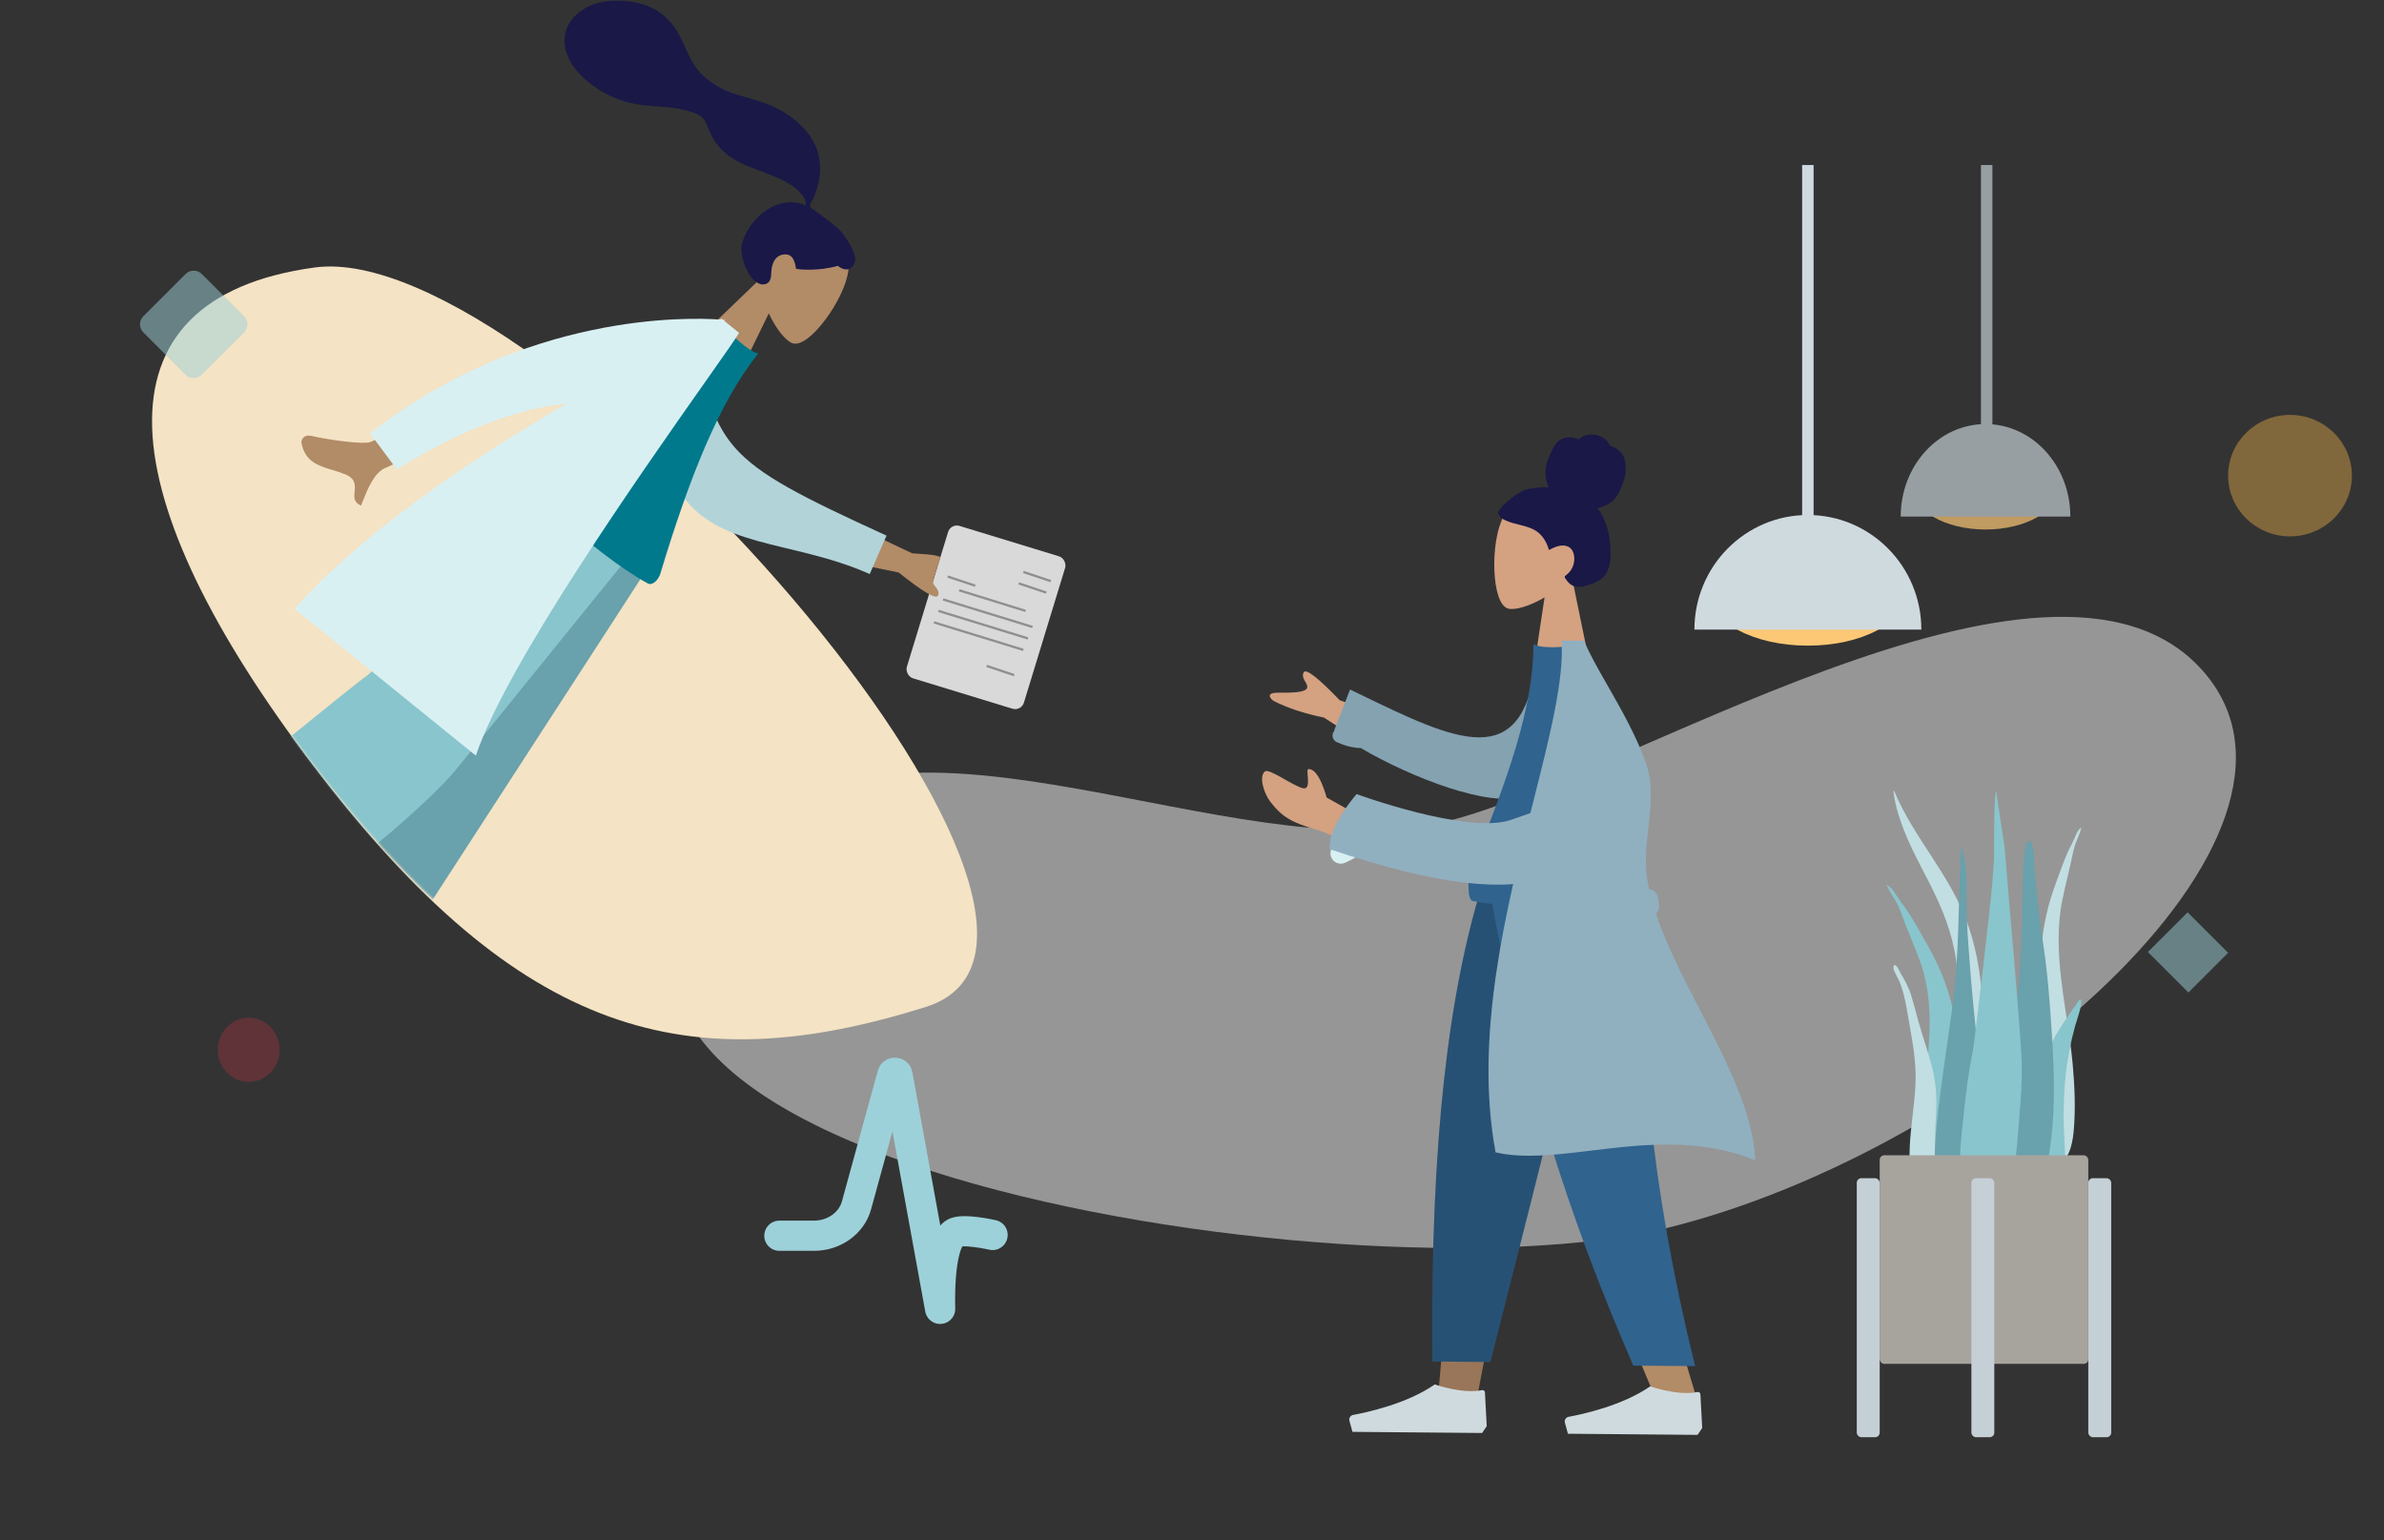 <svg width="1040" height="672" viewBox="0 0 1040 672" fill="none" xmlns="http://www.w3.org/2000/svg">
<rect x="0" y="0" width="1040" height="672" fill="#333333" stroke="none"/>
<path fill-rule="evenodd" clip-rule="evenodd" d="M331.729 359.846C400.144 300.65 535.867 377.652 626.393 359.363C701.728 344.144 894.493 217.892 960.84 292.514C1024.67 364.304 865.865 501.683 726.988 535.774C588.11 569.865 167.718 501.756 331.729 359.846Z" fill="#DFDFDF" fill-opacity="0.58"/>
<path fill-rule="evenodd" clip-rule="evenodd" d="M673.795 260.624C667.286 264.47 660.907 266.301 657.927 265.505C650.455 263.509 650.006 236.106 655.894 225.356C661.783 214.606 691.613 210.158 692.928 231.571C693.384 239.003 690.208 245.604 685.553 250.972L693.479 289.553L669.48 289.343L673.795 260.624Z" fill="#D4A181"/>
<path fill-rule="evenodd" clip-rule="evenodd" d="M665.477 213.675C668.765 212.704 673.528 212.406 675.528 212.653C674.413 209.914 673.988 206.869 674.382 203.912C674.765 201.038 676.072 198.6 677.284 196.043C677.842 194.865 678.473 193.693 679.407 192.796C680.358 191.883 681.558 191.284 682.812 191.005C684.096 190.719 685.436 190.755 686.717 191.036C687.283 191.161 687.79 191.425 688.346 191.574C688.915 191.727 689.195 191.372 689.611 191.017C690.616 190.162 692.082 189.748 693.345 189.606C694.762 189.447 696.229 189.674 697.575 190.151C698.885 190.615 700.141 191.362 701.082 192.442C701.501 192.923 701.88 193.469 702.124 194.071C702.225 194.318 702.24 194.463 702.485 194.556C702.711 194.641 702.977 194.646 703.21 194.727C705.469 195.515 707.391 197.282 708.427 199.539C709.031 200.856 709.302 203.167 709.199 205.754C709.097 208.341 706.701 215.073 704.495 217.517C702.525 219.698 699.645 221.124 696.872 221.735C698.69 223.85 699.89 226.484 700.771 229.161C701.728 232.067 702.309 235.084 702.507 238.154C702.695 241.072 702.687 244.155 701.979 247.002C701.316 249.664 699.93 251.841 697.635 253.21C696.584 253.837 695.455 254.305 694.32 254.732C693.201 255.152 692.079 255.561 690.909 255.792C688.695 256.23 686.148 256.129 684.461 254.355C683.853 253.715 683.185 252.912 682.744 252.133C682.585 251.853 682.49 251.67 682.688 251.399C682.925 251.075 683.306 250.829 683.609 250.576C685.338 249.136 686.418 247.203 686.706 244.897C686.998 242.557 686.395 239.528 684.127 238.486C681.327 237.2 678.219 238.621 675.708 239.949C674.679 236.192 672.528 232.799 669.125 231.05C665.36 229.115 661.023 228.855 657.151 227.189C656.142 226.755 655.114 226.264 654.376 225.391C654.068 225.026 653.706 224.553 653.586 224.073C653.428 223.442 653.839 222.919 654.156 222.431C655.841 219.845 662.188 214.647 665.477 213.675Z" fill="#191847"/>
<path fill-rule="evenodd" clip-rule="evenodd" d="M700.632 386.619L662.901 512.521L644.846 607.14L627.553 606.989L646.743 386.148L700.632 386.619Z" fill="#997659"/>
<path fill-rule="evenodd" clip-rule="evenodd" d="M717.094 386.762C713.966 452.312 714.662 488.085 715.182 494.048C715.702 500.01 718.601 539.938 740.121 609.972L722.135 609.815C693.413 542.558 683.531 502.57 680.246 493.743C676.962 484.915 667.347 449.064 653.401 386.206L717.094 386.762Z" fill="#B28B67"/>
<path fill-rule="evenodd" clip-rule="evenodd" d="M701.419 386.626C691.512 429.976 674.428 499.163 650.166 594.186L624.874 593.965C623.859 496.207 632.367 431.945 646.53 386.146L701.419 386.626Z" fill="#30638E"/>
<path fill-rule="evenodd" clip-rule="evenodd" d="M701.419 386.626C691.512 429.976 674.428 499.163 650.166 594.186L624.874 593.965C623.859 496.207 632.367 431.945 646.53 386.146L701.419 386.626Z" fill="black" fill-opacity="0.18"/>
<path fill-rule="evenodd" clip-rule="evenodd" d="M717.222 386.763C714.146 452.313 720.07 516.97 739.476 595.987L712.491 595.751C683.706 529.494 663.224 465.029 649.529 386.173L717.222 386.763Z" fill="#30638E"/>
<path fill-rule="evenodd" clip-rule="evenodd" d="M742.571 622.994L741.785 608.235C741.751 607.595 741.132 607.152 740.504 607.279C731.821 609.045 719.903 604.795 719.903 604.795C707.799 613.212 690.421 616.971 684.304 618.089C683.12 618.305 682.352 619.491 682.67 620.651L683.994 625.483L719.72 625.794L740.56 625.976L742.571 622.994Z" fill="#CFDADF"/>
<path fill-rule="evenodd" clip-rule="evenodd" d="M648.575 622.173L647.789 607.415C647.754 606.775 647.136 606.331 646.507 606.459C637.824 608.225 625.907 603.975 625.907 603.975C613.802 612.392 596.425 616.151 590.307 617.269C589.124 617.485 588.355 618.67 588.673 619.831L589.998 624.662L625.724 624.974L646.564 625.156L648.575 622.173Z" fill="#CFDADF"/>
<path fill-rule="evenodd" clip-rule="evenodd" d="M610.837 334.488L577.568 313.056C568.79 311.254 561.398 308.796 555.392 305.682C553.948 304.519 552.139 302.094 557.842 302.184C563.544 302.273 569.546 302.111 570.211 300.127C570.876 298.143 567.3 296.038 568.723 293.329C569.672 291.523 574.925 295.584 584.483 305.513L616.811 316.659L610.837 334.488Z" fill="#D4A181"/>
<path fill-rule="evenodd" clip-rule="evenodd" d="M670.149 288.712L687.293 289.311C686.929 300.875 668.628 337.786 663.842 347.183C650.625 352.688 615.565 339.264 593.636 326.34C590.391 326.29 586.929 325.437 583.278 323.82C581.577 323.066 580.827 321.16 581.603 319.561C581.76 319.238 581.968 318.951 582.213 318.707C582.159 318.665 582.106 318.623 582.053 318.581L588.955 300.811C590.099 301.365 591.232 301.915 592.355 302.46C635.743 323.515 664.075 337.264 670.149 288.712Z" fill="#90B0C0"/>
<path fill-rule="evenodd" clip-rule="evenodd" d="M670.149 288.712L687.293 289.311C686.929 300.875 668.628 337.786 663.842 347.183C650.625 352.688 615.565 339.264 593.636 326.34C590.391 326.29 586.929 325.437 583.278 323.82C581.577 323.066 580.827 321.16 581.603 319.561C581.76 319.238 581.968 318.951 582.213 318.707C582.159 318.665 582.106 318.623 582.053 318.581L588.955 300.811C590.099 301.365 591.232 301.915 592.355 302.46C635.743 323.515 664.075 337.264 670.149 288.712Z" fill="black" fill-opacity="0.08"/>
<path fill-rule="evenodd" clip-rule="evenodd" d="M716.571 393.668C716.571 393.668 669.371 398.437 642.338 393.02C640.105 392.573 640.288 382.932 641.348 380.308C657.857 339.445 668.744 309.521 668.992 281.041C673.417 283.402 684.546 281.873 684.546 281.873C704.203 311.397 713.062 345.152 716.571 393.668Z" fill="#30638E"/>
<path fill-rule="evenodd" clip-rule="evenodd" d="M694.313 501.941C716.642 499.242 741.428 496.246 765.709 506.191C764.947 485.834 753.262 463.205 741.631 440.677C734.258 426.398 726.906 412.159 722.37 398.567C723.447 397.571 724.016 396.07 723.756 394.517L723.261 391.558C722.926 389.553 721.312 388.08 719.395 387.836C719.072 386.333 718.796 384.84 718.57 383.358C717.415 375.789 718.259 368.327 719.095 360.948C720.171 351.434 721.233 342.059 717.971 332.776C713.842 321.024 707.133 309.28 701.206 298.904C697.041 291.614 693.263 284.999 691.035 279.531L681.218 279.445C682.358 296.491 676.089 321.228 668.817 349.924C657.186 395.817 642.99 451.837 652.427 502.721C664.552 505.539 678.842 503.812 694.313 501.941Z" fill="#90B0C0"/>
<path fill-rule="evenodd" clip-rule="evenodd" d="M594.333 357.981C595.188 355.648 603.639 358.742 602.784 361.076C600.364 367.685 594.904 372.787 586.715 376.412C584.443 377.418 581.785 376.392 580.779 374.119C579.773 371.847 580.8 369.189 583.072 368.183C589.189 365.475 592.838 362.065 594.333 357.981Z" fill="#D9F0F3"/>
<path fill-rule="evenodd" clip-rule="evenodd" d="M593.889 356.426L578.716 347.918C578.716 347.918 575.614 335.68 571.152 335.564C568.876 334.481 572.766 344.801 568.441 343.871C564.117 342.942 553.611 334.985 551.775 336.566C549.058 338.904 551.399 346.179 554.199 349.813C559.433 356.603 563.796 358.948 574.601 362.062C583.075 364.505 592.888 371.718 592.888 371.718L593.889 356.426Z" fill="#D4A181"/>
<path fill-rule="evenodd" clip-rule="evenodd" d="M684.975 347.255C684.975 347.255 677.801 351.445 658.896 357.753C639.992 364.062 591.811 346.442 591.811 346.442C591.811 346.442 579.289 360.501 580.055 370.467C673.498 401.882 701.654 384.127 702.13 329.63L684.975 347.255Z" fill="#90B0C0"/>
<path fill-rule="evenodd" clip-rule="evenodd" d="M335.375 136.724C338.561 143.581 342.781 148.703 345.688 149.735C352.976 152.322 368.868 129.993 370.104 117.798C371.339 105.603 349.275 85.042 336.063 101.944C331.478 107.81 330.356 115.05 331.152 122.11L302.768 149.416L322.665 162.837L335.375 136.724Z" fill="#B28B67"/>
<path fill-rule="evenodd" clip-rule="evenodd" d="M365.724 99.829C363.392 97.63 356.53 92.572 355.228 91.693C354.396 91.132 353.366 90.714 353.389 89.618C353.407 88.72 354.269 87.761 354.638 86.954C355.067 86.016 355.43 85.049 355.789 84.083C356.811 81.335 357.463 78.503 357.677 75.576C358.078 70.085 356.845 64.739 353.864 60.102C350.572 54.982 345.633 50.987 340.374 48.027C334.745 44.86 328.726 43.363 322.569 41.622C316.701 39.964 311.253 37.193 306.751 33.034C302.215 28.844 300.242 23.523 297.729 18.041C295.158 12.429 291.34 7.318 285.905 4.235C280.831 1.357 275.044 0.35 269.264 0.321C263.855 0.293 258.758 1.21 254.178 4.252C249.252 7.523 245.898 12.499 246.27 18.578C246.81 27.39 254.069 34.47 261.052 38.963C265.09 41.562 269.49 43.472 274.14 44.685C280.341 46.303 286.687 46.237 293.011 46.975C295.979 47.322 298.884 47.922 301.722 48.857C304.476 49.764 306.957 51.001 308.109 53.812C309.328 56.785 310.334 59.576 312.244 62.212C314.077 64.74 316.318 66.974 318.923 68.702C323.99 72.063 330.019 73.844 335.625 76.095C340.196 77.93 345.045 79.956 348.559 83.526C350.025 85.016 352.027 87.4 351.45 89.579C339.862 84.486 327.194 94.52 323.782 105.858C321.94 111.977 327.395 124.261 332.861 124.078C336.323 123.962 336.403 120.797 336.474 118.72C336.61 114.743 338.435 110.747 342.987 110.984C346.913 111.189 347.16 117.158 347.219 117.191C348.028 117.649 357.193 118.372 365.457 115.979C369.786 119.288 372.476 116.776 373.039 113.619C373.603 110.461 368.946 102.867 365.724 99.829Z" fill="#191847"/>
<path fill-rule="evenodd" clip-rule="evenodd" d="M403.88 439.292C504.88 407.525 236.575 103.196 137.276 116.691C37.977 130.187 47.5 216.963 137.276 334.792C227.052 452.621 300.548 471.793 403.88 439.292Z" fill="#F4E3C4"/>
<mask id="mask0_110_1132" style="mask-type:alpha" maskUnits="userSpaceOnUse" x="24" y="72" width="481" height="447">
<path fill-rule="evenodd" clip-rule="evenodd" d="M401.88 436.292C502.88 404.525 234.575 100.196 135.276 113.691C35.977 127.187 45.5 213.963 135.276 331.792C225.052 449.621 298.548 468.793 401.88 436.292Z" fill="#F9E9D0"/>
</mask>
<g mask="url(#mask0_110_1132)">
<path fill-rule="evenodd" clip-rule="evenodd" d="M128.633 377.358L174.485 414.487L234.245 322.302L294.005 230.116L250.985 195.279L128.633 377.358Z" fill="#69A1AC"/>
<path fill-rule="evenodd" clip-rule="evenodd" d="M82.515 357.328L129.878 395.683C129.878 395.683 182.297 356.304 199.546 335.003C224.404 304.306 282.616 232.42 282.616 232.42L239.208 197.269C239.208 197.269 164.095 292.323 160.543 294.412C156.991 296.501 82.515 357.328 82.515 357.328Z" fill="#89C5CC"/>
</g>
<rect x="414.764" y="228.262" width="53.404" height="69.519" rx="4" transform="rotate(17 414.764 228.262)" fill="#D9D9D9"/>
<path fill-rule="evenodd" clip-rule="evenodd" d="M397.886 241.366L362.104 224.46L358.508 242.916L392.015 249.747C402.787 258.343 408.525 261.684 409.23 259.77C409.824 258.157 408.921 257.026 408.086 255.98C407.435 255.164 406.825 254.4 407 253.5L408.5 248.5L410.334 243C407.684 242.065 406.921 242.011 399.526 241.484C399.012 241.447 398.467 241.408 397.886 241.366ZM161.323 192.918C167.669 191.007 221.104 159.301 221.104 159.301L233.25 172.446C233.25 172.446 172.149 202.584 168.301 204.063C163.302 205.985 160.347 213.395 158.342 218.42C158.032 219.197 157.745 219.918 157.477 220.552C154.244 219.187 154.462 216.88 154.691 214.449C154.95 211.702 155.225 208.796 150.56 206.906C148.758 206.176 146.911 205.618 145.106 205.072C138.873 203.186 133.147 201.454 131.524 193.348C131.267 192.062 132.328 189.401 135.823 190.18C144.531 192.12 158.22 193.853 161.323 192.918Z" fill="#B28B67"/>
<path fill-rule="evenodd" clip-rule="evenodd" d="M290.812 144.019L301.305 139.171C312.508 196.328 312.779 199.848 386.74 233.674L379.417 250.438C344.85 235.047 311.092 239.833 295.387 212.618C290.116 203.484 285.972 154.375 290.812 144.019Z" fill="#B2D4D9"/>
<path fill-rule="evenodd" clip-rule="evenodd" d="M224.934 207.823C224.934 207.823 258.436 241.386 282.627 254.541C284.625 255.628 287.255 252.94 288.049 250.312C300.403 209.39 313.527 175.583 330.826 154.22C325.961 153.164 318.311 144.95 318.311 144.95C285.008 154.433 257.439 173.932 224.934 207.823Z" fill="#00798C"/>
<path fill-rule="evenodd" clip-rule="evenodd" d="M315.37 139.513C315.988 139.567 316.307 139.604 316.307 139.604L315.958 139.989L322.408 145.212C321.188 147.38 315.942 154.829 308.293 165.691C280.495 205.161 220.961 289.695 207.583 329.661L128.465 265.593C158.381 232.063 205.02 200.764 247.025 176.133C229.274 177.953 204.516 185.051 173.136 204.831L161.397 189.026C229.198 136.178 300.624 138.447 314.06 139.409C314.301 139.283 314.54 139.158 314.778 139.034L315.37 139.513Z" fill="#D9F0F3"/>
<line x1="444.432" y1="254.526" x2="456.432" y2="258.526" stroke="black" stroke-opacity="0.34"/>
<line x1="418.422" y1="257.522" x2="447.422" y2="266.522" stroke="black" stroke-opacity="0.34"/>
<line x1="411.421" y1="261.522" x2="450.421" y2="273.522" stroke="black" stroke-opacity="0.34"/>
<line x1="407.421" y1="271.522" x2="446.421" y2="283.522" stroke="black" stroke-opacity="0.34"/>
<line x1="409.421" y1="266.522" x2="448.421" y2="278.522" stroke="black" stroke-opacity="0.34"/>
<line x1="413.432" y1="251.526" x2="425.432" y2="255.526" stroke="black" stroke-opacity="0.34"/>
<line x1="430.432" y1="290.526" x2="442.432" y2="294.526" stroke="black" stroke-opacity="0.34"/>
<line x1="446.432" y1="249.526" x2="458.432" y2="253.526" stroke="black" stroke-opacity="0.34"/>
<path fill-rule="evenodd" clip-rule="evenodd" d="M826.381 345.208C835.214 366.197 850.229 380.781 858.182 402.605C862.898 415.547 864.864 429.62 864.983 444.032C865.048 451.86 864.911 459.694 864.875 467.522C864.839 475.156 864.632 482.741 863.984 490.327C863.332 497.952 862.603 505.487 862.282 513.159C862.031 519.137 861.917 526.091 859.891 531.544C858.279 535.881 854.183 536.516 853.097 531.256C852.493 528.333 852.569 525.068 852.636 522.063C852.721 518.208 852.945 514.359 853.06 510.504C853.519 495.036 852.923 479.566 853.235 464.092C853.539 448.973 855.482 433.871 853.332 418.853C851.556 406.452 847.046 395.802 841.862 385.593C836.874 375.771 831.445 366.187 828.075 355.014C827.107 351.806 826.359 348.481 826 345.03C826.157 344.957 826.284 345.016 826.381 345.208Z" fill="#C1DEE2"/>
<path fill-rule="evenodd" clip-rule="evenodd" d="M823.974 386.617C825.723 387.88 826.7 389.728 827.882 391.551C829.352 393.817 831.081 395.863 832.551 398.131C835.615 402.86 838.308 407.879 841.102 412.799C846.406 422.137 850.433 432.091 852.427 442.895C854.495 454.092 855.052 465.648 855.919 477.012C856.839 489.056 857.765 501.188 857.887 513.279C857.942 518.696 858.235 524.446 857.584 529.825C857.179 533.173 855.668 536.027 852.261 536C845.025 535.942 841.627 527.927 840.208 521.354C838.119 511.674 837.702 501.393 838.033 491.494C838.432 479.558 840.504 467.802 841.4 455.912C842.35 443.325 841.814 430.96 837.486 419.109C835.3 413.12 832.763 407.274 830.484 401.325C829.514 398.792 828.719 396.19 827.409 393.831C825.951 391.208 824.142 388.826 823 386C823.324 386.206 823.649 386.411 823.974 386.617Z" fill="#89C5CC"/>
<path fill-rule="evenodd" clip-rule="evenodd" d="M907.334 361.518C907.556 361.345 907.778 361.173 908 361C907.361 363.693 906.207 365.88 905.324 368.341C904.531 370.554 904.129 373.058 903.595 375.477C902.34 381.158 900.89 386.711 899.706 392.44C897.36 403.777 897.804 415.99 899.342 428.568C900.795 440.45 903.092 452.313 904.187 464.192C905.095 474.043 905.485 484.202 904.619 493.601C904.031 499.984 902.103 507.606 896.848 506.962C894.374 506.659 893.084 503.681 892.564 500.32C891.729 494.922 891.554 489.246 891.229 483.878C890.502 471.896 890.358 459.951 890.214 448.092C890.078 436.904 889.705 425.494 890.452 414.587C891.173 404.063 893.428 394.58 896.653 385.83C898.351 381.22 899.97 376.502 901.878 372.108C902.793 370.001 903.911 368.139 904.827 366.033C905.563 364.339 906.148 362.601 907.334 361.518Z" fill="#C1DEE2"/>
<path fill-rule="evenodd" clip-rule="evenodd" d="M826.209 421.302C827.166 419.695 829.272 424.993 829.593 425.66C829.457 425.328 829.321 424.997 829.184 424.667C831.083 427.825 832.821 431.113 833.901 434.734C834.97 438.319 835.888 441.977 836.891 445.587C838.774 452.361 841.202 458.943 842.907 465.778C844.569 472.438 844.988 478.986 844.585 485.875C844.167 493.035 843.911 500.306 844.399 507.462C844.632 510.88 845.743 514.064 846.504 517.354C847.266 520.648 847.866 523.986 848.767 527.239C848.974 526.815 849 528.232 849 528.339C848.994 529.152 848.881 529.833 848.619 530.604C847.948 532.586 846.691 534.269 844.778 534.816C841.322 535.803 838.112 532.659 836.998 529.339C835.399 524.575 834.517 519.311 833.755 514.304C833.057 509.713 832.891 505.094 833.099 500.44C833.508 491.261 835.169 482.202 835.618 473.026C836.107 463.036 834.128 453.649 832.471 443.925C831.673 439.239 830.91 434.598 829.356 430.134C828.727 428.326 827.907 426.731 827.048 425.061C826.558 424.112 825.569 422.418 826.209 421.302Z" fill="#C1DEE2"/>
<path fill-rule="evenodd" clip-rule="evenodd" d="M854.252 405.697C853.856 417.142 853.172 428.5 851.646 439.824C850.089 451.38 848.3 462.897 846.802 474.463C845.343 485.722 843.815 497.168 844.018 508.585C844.168 516.993 842.774 531.219 852.113 535.369C861.572 539.572 863.601 521.623 864.222 515.699C865.412 504.333 865.027 492.847 864.449 481.419C863.856 469.689 862.866 458.02 861.64 446.334C860.277 433.353 859.208 420.314 858.349 407.296C857.925 400.857 857.82 394.429 857.937 387.988C858.048 381.911 857.817 375.77 855.656 370C855.543 370.082 855.431 370.164 855.318 370.246" fill="#69A1AC"/>
<path fill-rule="evenodd" clip-rule="evenodd" d="M903.083 441.955C901.382 444.433 899.667 446.887 898.061 449.512C895.186 454.209 892.587 459.432 891.805 466.147C890.169 480.2 891.481 495.379 891.798 509.863C891.863 512.822 891.489 515.693 892.655 518.51C893.713 521.064 895.691 523.01 897.576 523C901.611 522.977 900.995 513.095 901.002 508.746C901.014 501.123 900.159 493.422 900.233 485.806C900.306 478.26 900.765 470.694 901.859 463.528C902.967 456.275 904.589 449.309 906.729 442.81C907.026 441.908 909.158 434.937 907.144 436.139" fill="#89C5CC"/>
<path fill-rule="evenodd" clip-rule="evenodd" d="M885.262 367C882.609 367 882.625 380.226 882.546 381.925C882.257 388.055 882.325 394.188 882.143 400.319C881.744 413.701 881.254 427.2 879.243 440.426C878.161 447.547 876.907 454.636 875.557 461.702C874.204 468.789 872.387 475.867 871.497 483.044C870.642 489.943 871.125 496.977 871.242 503.91C871.359 510.885 871.57 517.874 872.484 524.788C872.709 526.494 872.974 528.195 873.257 529.891C873.492 531.305 873.355 533.058 873.754 534.401C874.393 536.552 877.133 537.256 878.978 536.92C883.97 536.009 887.159 529.74 888.865 525.16C891.043 519.311 892.199 512.967 893.339 506.804C894.631 499.821 895.388 492.732 895.743 485.623C896.466 471.175 895.539 456.712 894.504 442.31C893.928 434.301 893.263 426.327 892.246 418.367C891.232 410.441 889.932 402.55 889.086 394.601C888.471 388.825 887.865 383.04 887.467 377.241C887.371 375.859 887.291 367 885.262 367Z" fill="#69A1AC"/>
<path fill-rule="evenodd" clip-rule="evenodd" d="M881.941 463.139C881.508 449.253 875.927 388.259 874.657 371.467C874.339 367.264 871.282 349.765 870.885 345C869.81 346.347 869.901 367.309 869.913 372.126C869.926 376.891 869.335 381.576 869.031 386.315C868.721 391.151 861.572 453.601 860.645 458.247C858.799 467.491 857.564 476.976 856.611 486.428C855.683 495.639 854.24 505.358 855.482 514.618C855.767 516.75 856.219 518.848 856.955 520.806C857.749 522.922 858.294 524.879 858.932 527.093C859.958 530.659 861.815 533.789 864.668 535.262C870.517 538.281 873.658 531.447 875.251 525.497C877.793 515.995 879.426 506.338 880.191 496.359C881.037 485.318 882.287 474.255 881.941 463.139Z" fill="#89C5CC"/>
<rect x="820" y="504" width="91" height="91" rx="2" fill="#A7A49E"/>
<rect x="810" y="514" width="10" height="113" rx="2" fill="#C5CFD6"/>
<rect x="860" y="514" width="10" height="113" rx="2" fill="#C5CFD6"/>
<rect x="911" y="514" width="10" height="113" rx="2" fill="#C5CFD6"/>
<g clip-path="url(#clip0_110_1132)">
<path fill-rule="evenodd" clip-rule="evenodd" d="M788.67 281.673C812.142 281.673 831.17 271.6 831.17 259.173C831.17 246.747 812.142 236.673 788.67 236.673C765.198 236.673 746.17 246.747 746.17 259.173C746.17 271.6 765.198 281.673 788.67 281.673Z" fill="#FCC876"/>
<path fill-rule="evenodd" clip-rule="evenodd" d="M838.17 274.673C838.17 247.059 816.008 224.673 788.67 224.673C761.332 224.673 739.17 247.059 739.17 274.673" fill="#CFDADF"/>
<rect x="786.17" y="72" width="5" height="160" fill="#CFDADF"/>
</g>
<g opacity="0.7" clip-path="url(#clip1_110_1132)">
<path fill-rule="evenodd" clip-rule="evenodd" d="M866.17 231C883.715 231 897.938 222.87 897.938 212.842C897.938 202.814 883.715 194.684 866.17 194.684C848.625 194.684 834.402 202.814 834.402 212.842C834.402 222.87 848.625 231 866.17 231Z" fill="#FCC876"/>
<path fill-rule="evenodd" clip-rule="evenodd" d="M903.17 225.351C903.17 203.066 886.605 185 866.17 185C845.735 185 829.17 203.066 829.17 225.351" fill="#C3CDD1"/>
<rect x="864.17" y="72" width="5" height="136" fill="#C3CDD1"/>
</g>
<path d="M954.332 398L972 415.668L954.668 433L937 415.332L954.332 398Z" fill="#9DD1D9" fill-opacity="0.5"/>
<path d="M122 458C122 465.732 115.956 472 108.5 472C101.044 472 95 465.732 95 458C95 450.268 101.044 444 108.5 444C115.956 444 122 450.268 122 458Z" fill="#BC3244" fill-opacity="0.32"/>
<path fill-rule="evenodd" clip-rule="evenodd" d="M999 234C1013.91 234 1026 222.136 1026 207.5C1026 192.864 1013.91 181 999 181C984.088 181 972 192.864 972 207.5C972 222.136 984.088 234 999 234Z" fill="#EDAE49" fill-opacity="0.42"/>
<path d="M340 539.101H355.087C363.851 539.101 371.494 533.648 373.632 525.876L389.308 468.78C389.605 467.697 391.31 467.759 391.508 468.859L410.122 571C410.122 571 409.031 543.325 416.122 538.075C419.407 535.644 433 538.761 433 538.761" stroke="#9DD1D9" stroke-width="13.181" stroke-miterlimit="10" stroke-linecap="round" stroke-linejoin="round"/>
<path fill-rule="evenodd" clip-rule="evenodd" d="M80.965 119.536C82.917 117.583 86.083 117.583 88.035 119.536L106.464 137.964C108.417 139.917 108.417 143.083 106.464 145.036L88.035 163.464C86.083 165.417 82.917 165.417 80.965 163.464L62.535 145.036C60.583 143.083 60.583 139.917 62.535 137.964L80.965 119.536Z" fill="#9DD1D9" fill-opacity="0.5"/>
<defs>
<clipPath id="clip0_110_1132">
<rect width="99" height="210" fill="white" transform="translate(739.17 72)"/>
</clipPath>
<clipPath id="clip1_110_1132">
<rect width="74" height="159" fill="white" transform="translate(829.17 72)"/>
</clipPath>
</defs>
</svg>
